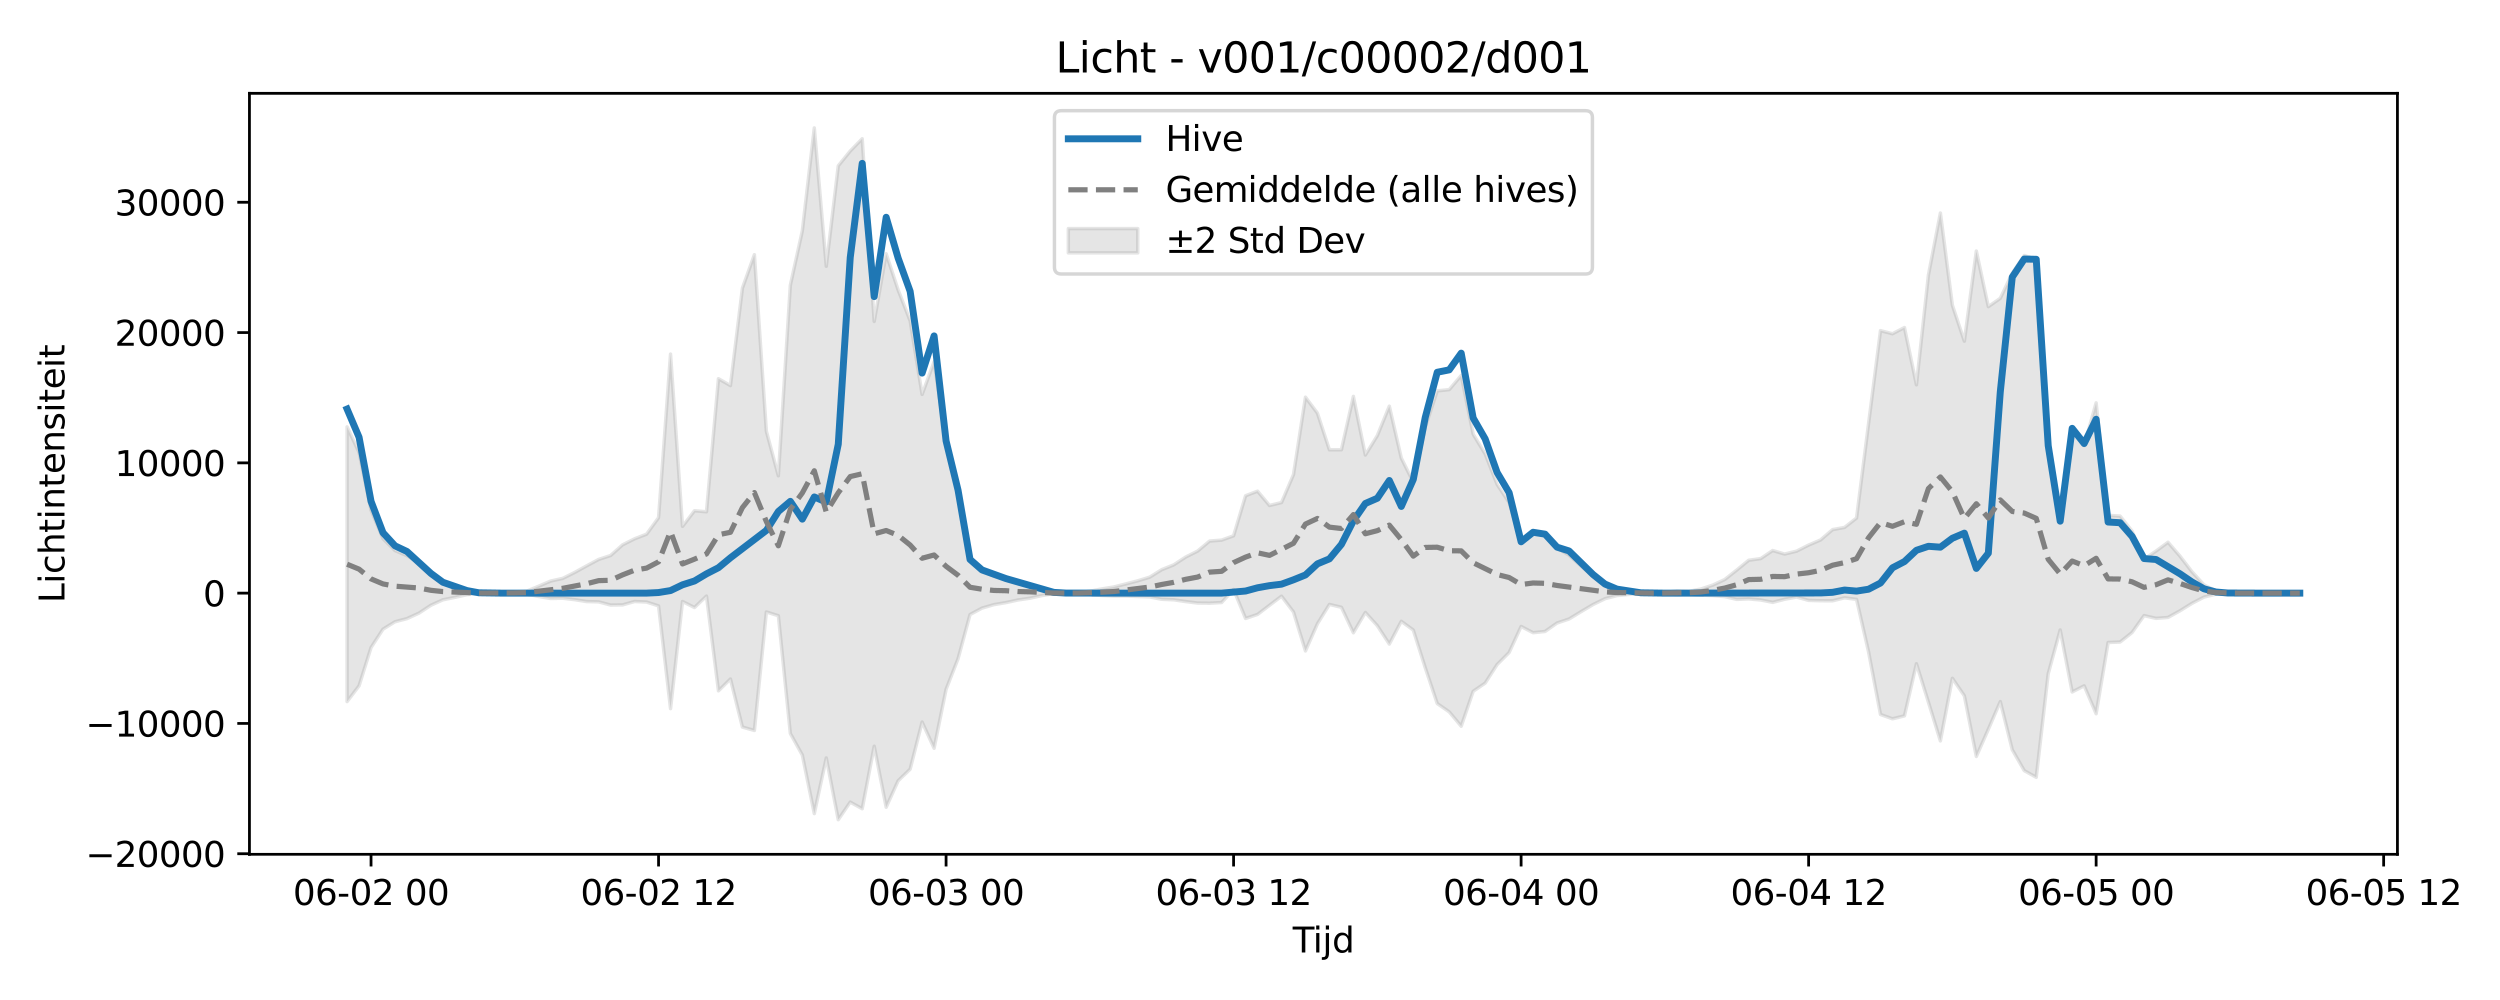<?xml version="1.0" encoding="utf-8" standalone="no"?>
<!DOCTYPE svg PUBLIC "-//W3C//DTD SVG 1.1//EN"
  "http://www.w3.org/Graphics/SVG/1.1/DTD/svg11.dtd">
<svg xmlns:xlink="http://www.w3.org/1999/xlink" width="720pt" height="288pt" viewBox="0 0 720 288" xmlns="http://www.w3.org/2000/svg" version="1.1">
 <defs>
  <style type="text/css">*{stroke-linejoin: round; stroke-linecap: butt}</style>
 </defs>
 <g id="figure_1">
  <g id="patch_1">
   <path d="M 0 288 
L 720 288 
L 720 0 
L 0 0 
z
" style="fill: #ffffff"/>
  </g>
  <g id="axes_1">
   <g id="patch_2">
    <path d="M 71.84 246.04 
L 690.459 246.04 
L 690.459 26.88 
L 71.84 26.88 
z
" style="fill: #ffffff"/>
   </g>
   <g id="FillBetweenPolyCollection_1">
    <defs>
     <path id="m3ba223df76" d="M 99.959 -165.064 
L 99.959 -85.947 
L 103.409 -90.483 
L 106.859 -101.502 
L 110.31 -106.797 
L 113.76 -108.932 
L 117.21 -109.838 
L 120.66 -111.414 
L 124.11 -113.691 
L 127.561 -115.256 
L 131.011 -115.963 
L 134.461 -116.721 
L 137.911 -117.114 
L 141.361 -117.173 
L 144.812 -117.147 
L 148.262 -116.974 
L 151.712 -116.913 
L 155.162 -116.209 
L 158.612 -115.632 
L 162.062 -115.706 
L 165.513 -115.296 
L 168.963 -114.743 
L 172.413 -114.662 
L 175.863 -113.744 
L 179.313 -113.79 
L 182.764 -114.767 
L 186.214 -114.609 
L 189.664 -113.494 
L 193.114 -83.909 
L 196.564 -114.769 
L 200.015 -113.027 
L 203.465 -116.335 
L 206.915 -89.032 
L 210.365 -92.454 
L 213.815 -78.601 
L 217.265 -77.619 
L 220.716 -111.748 
L 224.166 -110.667 
L 227.616 -76.762 
L 231.066 -70.55 
L 234.516 -53.676 
L 237.967 -69.714 
L 241.417 -51.922 
L 244.867 -56.99 
L 248.317 -55.078 
L 251.767 -73.093 
L 255.218 -55.512 
L 258.668 -63.145 
L 262.118 -66.466 
L 265.568 -80.051 
L 269.018 -72.497 
L 272.469 -89.466 
L 275.919 -98.288 
L 279.369 -111.013 
L 282.819 -112.862 
L 286.269 -113.867 
L 289.719 -114.45 
L 293.17 -115.207 
L 296.62 -115.715 
L 300.07 -116.474 
L 303.52 -117.042 
L 306.97 -117.163 
L 310.421 -117.105 
L 313.871 -116.818 
L 317.321 -116.49 
L 320.771 -116.327 
L 324.221 -116.335 
L 327.672 -116.211 
L 331.122 -116.088 
L 334.572 -115.4 
L 338.022 -115.257 
L 341.472 -114.748 
L 344.922 -114.319 
L 348.373 -114.281 
L 351.823 -114.474 
L 355.273 -118.237 
L 358.723 -109.886 
L 362.173 -111.037 
L 365.624 -113.679 
L 369.074 -116.298 
L 372.524 -111.75 
L 375.974 -100.527 
L 379.424 -108.36 
L 382.875 -113.921 
L 386.325 -113.104 
L 389.775 -105.76 
L 393.225 -111.607 
L 396.675 -107.795 
L 400.125 -102.504 
L 403.576 -109.07 
L 407.026 -106.534 
L 410.476 -95.682 
L 413.926 -85.376 
L 417.376 -82.984 
L 420.827 -78.845 
L 424.277 -88.91 
L 427.727 -91.259 
L 431.177 -96.615 
L 434.627 -100.073 
L 438.078 -107.582 
L 441.528 -105.783 
L 444.978 -106.138 
L 448.428 -108.569 
L 451.878 -109.725 
L 455.329 -111.83 
L 458.779 -113.874 
L 462.229 -115.571 
L 465.679 -116.465 
L 469.129 -116.805 
L 472.579 -117.115 
L 476.03 -117.161 
L 479.48 -117.074 
L 482.93 -116.767 
L 486.38 -116.905 
L 489.83 -116.623 
L 493.281 -116.463 
L 496.731 -116.177 
L 500.181 -115.379 
L 503.631 -115.512 
L 507.081 -115.205 
L 510.532 -114.518 
L 513.982 -115.41 
L 517.432 -116.057 
L 520.882 -115.081 
L 524.332 -114.985 
L 527.782 -114.963 
L 531.233 -115.829 
L 534.683 -115.377 
L 538.133 -100.327 
L 541.583 -82.23 
L 545.033 -80.98 
L 548.484 -81.825 
L 551.934 -96.85 
L 555.384 -85.774 
L 558.834 -74.615 
L 562.284 -92.652 
L 565.735 -87.605 
L 569.185 -70.134 
L 572.635 -77.954 
L 576.085 -85.942 
L 579.535 -72.064 
L 582.986 -66.054 
L 586.436 -64.134 
L 589.886 -93.97 
L 593.336 -106.576 
L 596.786 -88.71 
L 600.236 -90.481 
L 603.687 -82.44 
L 607.137 -102.959 
L 610.587 -103.09 
L 614.037 -105.835 
L 617.487 -110.703 
L 620.938 -109.907 
L 624.388 -110.177 
L 627.838 -112.088 
L 631.288 -114.233 
L 634.738 -116.033 
L 638.189 -116.878 
L 638.189 -117.8 
L 638.189 -117.8 
L 634.738 -119.57 
L 631.288 -123.337 
L 627.838 -127.83 
L 624.388 -131.832 
L 620.938 -129.29 
L 617.487 -126.971 
L 614.037 -135.05 
L 610.587 -139.376 
L 607.137 -139.586 
L 603.687 -171.98 
L 600.236 -159.662 
L 596.786 -164.124 
L 593.336 -138.831 
L 589.886 -159.855 
L 586.436 -213.298 
L 582.986 -214.416 
L 579.535 -209.343 
L 576.085 -202.091 
L 572.635 -199.687 
L 569.185 -215.705 
L 565.735 -189.741 
L 562.284 -200.106 
L 558.834 -226.659 
L 555.384 -208.8 
L 551.934 -177.165 
L 548.484 -193.667 
L 545.033 -191.878 
L 541.583 -192.775 
L 538.133 -165.908 
L 534.683 -138.811 
L 531.233 -136.105 
L 527.782 -135.473 
L 524.332 -132.502 
L 520.882 -131.019 
L 517.432 -129.277 
L 513.982 -128.434 
L 510.532 -129.452 
L 507.081 -127.124 
L 503.631 -126.65 
L 500.181 -123.829 
L 496.731 -121.099 
L 493.281 -119.496 
L 489.83 -118.355 
L 486.38 -117.7 
L 482.93 -117.825 
L 479.48 -117.336 
L 476.03 -117.202 
L 472.579 -117.266 
L 469.129 -117.72 
L 465.679 -118.218 
L 462.229 -119.528 
L 458.779 -122.017 
L 455.329 -125.013 
L 451.878 -128.1 
L 448.428 -130.198 
L 444.978 -133.877 
L 441.528 -134.414 
L 438.078 -131.716 
L 434.627 -143.279 
L 431.177 -148.481 
L 427.727 -157.255 
L 424.277 -162.953 
L 420.827 -179.86 
L 417.376 -175.789 
L 413.926 -175.428 
L 410.476 -165.001 
L 407.026 -149.139 
L 403.576 -156.084 
L 400.125 -171.027 
L 396.675 -162.557 
L 393.225 -156.951 
L 389.775 -173.842 
L 386.325 -158.469 
L 382.875 -158.448 
L 379.424 -169.01 
L 375.974 -173.617 
L 372.524 -151.319 
L 369.074 -143.264 
L 365.624 -142.425 
L 362.173 -146.547 
L 358.723 -145.221 
L 355.273 -133.698 
L 351.823 -132.447 
L 348.373 -132.18 
L 344.922 -129.299 
L 341.472 -127.566 
L 338.022 -125.317 
L 334.572 -123.938 
L 331.122 -121.782 
L 327.672 -120.725 
L 324.221 -119.825 
L 320.771 -118.956 
L 317.321 -118.391 
L 313.871 -117.731 
L 310.421 -117.281 
L 306.97 -117.197 
L 303.52 -117.373 
L 300.07 -118.205 
L 296.62 -119.386 
L 293.17 -120.063 
L 289.719 -121.301 
L 286.269 -122.028 
L 282.819 -123.747 
L 279.369 -126.723 
L 275.919 -146.358 
L 272.469 -160.338 
L 269.018 -183.832 
L 265.568 -174.4 
L 262.118 -195.613 
L 258.668 -204.48 
L 255.218 -214.916 
L 251.767 -195.42 
L 248.317 -248.044 
L 244.867 -244.509 
L 241.417 -240.238 
L 237.967 -211.309 
L 234.516 -251.158 
L 231.066 -221.505 
L 227.616 -205.843 
L 224.166 -150.961 
L 220.716 -163.799 
L 217.265 -214.655 
L 213.815 -205.022 
L 210.365 -176.954 
L 206.915 -178.935 
L 203.465 -140.609 
L 200.015 -140.908 
L 196.564 -136.405 
L 193.114 -186.025 
L 189.664 -138.908 
L 186.214 -134.164 
L 182.764 -132.825 
L 179.313 -131.094 
L 175.863 -128.018 
L 172.413 -126.888 
L 168.963 -125.036 
L 165.513 -123.146 
L 162.062 -121.424 
L 158.612 -120.665 
L 155.162 -119.182 
L 151.712 -117.756 
L 148.262 -117.513 
L 144.812 -117.219 
L 141.361 -117.181 
L 137.911 -117.267 
L 134.461 -117.843 
L 131.011 -118.955 
L 127.561 -119.991 
L 124.11 -122.285 
L 120.66 -125.894 
L 117.21 -127.955 
L 113.76 -129.436 
L 110.31 -132.858 
L 106.859 -141.063 
L 103.409 -157.684 
L 99.959 -165.064 
z
" style="stroke: #808080; stroke-opacity: 0.2"/>
    </defs>
    <g clip-path="url(#pbad978357d)">
     <use xlink:href="#m3ba223df76" x="0" y="288" style="fill: #808080; fill-opacity: 0.2; stroke: #808080; stroke-opacity: 0.2"/>
    </g>
   </g>
   <g id="matplotlib.axis_1">
    <g id="xtick_1">
     <g id="line2d_1">
      <defs>
       <path id="m67050bdaf3" d="M 0 0 
L 0 3.5 
" style="stroke: #000000; stroke-width: 0.8"/>
      </defs>
      <g>
       <use xlink:href="#m67050bdaf3" x="106.859" y="246.04" style="stroke: #000000; stroke-width: 0.8"/>
      </g>
     </g>
     <g id="text_1">
      <!-- 06-02 00 -->
      <g transform="translate(84.379 260.638) scale(0.1 -0.1)">
       <defs>
        <path id="DejaVuSans-30" d="M 2034 4250 
Q 1547 4250 1301 3770 
Q 1056 3291 1056 2328 
Q 1056 1369 1301 889 
Q 1547 409 2034 409 
Q 2525 409 2770 889 
Q 3016 1369 3016 2328 
Q 3016 3291 2770 3770 
Q 2525 4250 2034 4250 
z
M 2034 4750 
Q 2819 4750 3233 4129 
Q 3647 3509 3647 2328 
Q 3647 1150 3233 529 
Q 2819 -91 2034 -91 
Q 1250 -91 836 529 
Q 422 1150 422 2328 
Q 422 3509 836 4129 
Q 1250 4750 2034 4750 
z
" transform="scale(0.016)"/>
        <path id="DejaVuSans-36" d="M 2113 2584 
Q 1688 2584 1439 2293 
Q 1191 2003 1191 1497 
Q 1191 994 1439 701 
Q 1688 409 2113 409 
Q 2538 409 2786 701 
Q 3034 994 3034 1497 
Q 3034 2003 2786 2293 
Q 2538 2584 2113 2584 
z
M 3366 4563 
L 3366 3988 
Q 3128 4100 2886 4159 
Q 2644 4219 2406 4219 
Q 1781 4219 1451 3797 
Q 1122 3375 1075 2522 
Q 1259 2794 1537 2939 
Q 1816 3084 2150 3084 
Q 2853 3084 3261 2657 
Q 3669 2231 3669 1497 
Q 3669 778 3244 343 
Q 2819 -91 2113 -91 
Q 1303 -91 875 529 
Q 447 1150 447 2328 
Q 447 3434 972 4092 
Q 1497 4750 2381 4750 
Q 2619 4750 2861 4703 
Q 3103 4656 3366 4563 
z
" transform="scale(0.016)"/>
        <path id="DejaVuSans-2d" d="M 313 2009 
L 1997 2009 
L 1997 1497 
L 313 1497 
L 313 2009 
z
" transform="scale(0.016)"/>
        <path id="DejaVuSans-32" d="M 1228 531 
L 3431 531 
L 3431 0 
L 469 0 
L 469 531 
Q 828 903 1448 1529 
Q 2069 2156 2228 2338 
Q 2531 2678 2651 2914 
Q 2772 3150 2772 3378 
Q 2772 3750 2511 3984 
Q 2250 4219 1831 4219 
Q 1534 4219 1204 4116 
Q 875 4013 500 3803 
L 500 4441 
Q 881 4594 1212 4672 
Q 1544 4750 1819 4750 
Q 2544 4750 2975 4387 
Q 3406 4025 3406 3419 
Q 3406 3131 3298 2873 
Q 3191 2616 2906 2266 
Q 2828 2175 2409 1742 
Q 1991 1309 1228 531 
z
" transform="scale(0.016)"/>
        <path id="DejaVuSans-20" transform="scale(0.016)"/>
       </defs>
       <use xlink:href="#DejaVuSans-30"/>
       <use xlink:href="#DejaVuSans-36" transform="translate(63.623 0)"/>
       <use xlink:href="#DejaVuSans-2d" transform="translate(127.246 0)"/>
       <use xlink:href="#DejaVuSans-30" transform="translate(163.33 0)"/>
       <use xlink:href="#DejaVuSans-32" transform="translate(226.953 0)"/>
       <use xlink:href="#DejaVuSans-20" transform="translate(290.576 0)"/>
       <use xlink:href="#DejaVuSans-30" transform="translate(322.363 0)"/>
       <use xlink:href="#DejaVuSans-30" transform="translate(385.986 0)"/>
      </g>
     </g>
    </g>
    <g id="xtick_2">
     <g id="line2d_2">
      <g>
       <use xlink:href="#m67050bdaf3" x="189.664" y="246.04" style="stroke: #000000; stroke-width: 0.8"/>
      </g>
     </g>
     <g id="text_2">
      <!-- 06-02 12 -->
      <g transform="translate(167.183 260.638) scale(0.1 -0.1)">
       <defs>
        <path id="DejaVuSans-31" d="M 794 531 
L 1825 531 
L 1825 4091 
L 703 3866 
L 703 4441 
L 1819 4666 
L 2450 4666 
L 2450 531 
L 3481 531 
L 3481 0 
L 794 0 
L 794 531 
z
" transform="scale(0.016)"/>
       </defs>
       <use xlink:href="#DejaVuSans-30"/>
       <use xlink:href="#DejaVuSans-36" transform="translate(63.623 0)"/>
       <use xlink:href="#DejaVuSans-2d" transform="translate(127.246 0)"/>
       <use xlink:href="#DejaVuSans-30" transform="translate(163.33 0)"/>
       <use xlink:href="#DejaVuSans-32" transform="translate(226.953 0)"/>
       <use xlink:href="#DejaVuSans-20" transform="translate(290.576 0)"/>
       <use xlink:href="#DejaVuSans-31" transform="translate(322.363 0)"/>
       <use xlink:href="#DejaVuSans-32" transform="translate(385.986 0)"/>
      </g>
     </g>
    </g>
    <g id="xtick_3">
     <g id="line2d_3">
      <g>
       <use xlink:href="#m67050bdaf3" x="272.469" y="246.04" style="stroke: #000000; stroke-width: 0.8"/>
      </g>
     </g>
     <g id="text_3">
      <!-- 06-03 00 -->
      <g transform="translate(249.988 260.638) scale(0.1 -0.1)">
       <defs>
        <path id="DejaVuSans-33" d="M 2597 2516 
Q 3050 2419 3304 2112 
Q 3559 1806 3559 1356 
Q 3559 666 3084 287 
Q 2609 -91 1734 -91 
Q 1441 -91 1130 -33 
Q 819 25 488 141 
L 488 750 
Q 750 597 1062 519 
Q 1375 441 1716 441 
Q 2309 441 2620 675 
Q 2931 909 2931 1356 
Q 2931 1769 2642 2001 
Q 2353 2234 1838 2234 
L 1294 2234 
L 1294 2753 
L 1863 2753 
Q 2328 2753 2575 2939 
Q 2822 3125 2822 3475 
Q 2822 3834 2567 4026 
Q 2313 4219 1838 4219 
Q 1578 4219 1281 4162 
Q 984 4106 628 3988 
L 628 4550 
Q 988 4650 1302 4700 
Q 1616 4750 1894 4750 
Q 2613 4750 3031 4423 
Q 3450 4097 3450 3541 
Q 3450 3153 3228 2886 
Q 3006 2619 2597 2516 
z
" transform="scale(0.016)"/>
       </defs>
       <use xlink:href="#DejaVuSans-30"/>
       <use xlink:href="#DejaVuSans-36" transform="translate(63.623 0)"/>
       <use xlink:href="#DejaVuSans-2d" transform="translate(127.246 0)"/>
       <use xlink:href="#DejaVuSans-30" transform="translate(163.33 0)"/>
       <use xlink:href="#DejaVuSans-33" transform="translate(226.953 0)"/>
       <use xlink:href="#DejaVuSans-20" transform="translate(290.576 0)"/>
       <use xlink:href="#DejaVuSans-30" transform="translate(322.363 0)"/>
       <use xlink:href="#DejaVuSans-30" transform="translate(385.986 0)"/>
      </g>
     </g>
    </g>
    <g id="xtick_4">
     <g id="line2d_4">
      <g>
       <use xlink:href="#m67050bdaf3" x="355.273" y="246.04" style="stroke: #000000; stroke-width: 0.8"/>
      </g>
     </g>
     <g id="text_4">
      <!-- 06-03 12 -->
      <g transform="translate(332.793 260.638) scale(0.1 -0.1)">
       <use xlink:href="#DejaVuSans-30"/>
       <use xlink:href="#DejaVuSans-36" transform="translate(63.623 0)"/>
       <use xlink:href="#DejaVuSans-2d" transform="translate(127.246 0)"/>
       <use xlink:href="#DejaVuSans-30" transform="translate(163.33 0)"/>
       <use xlink:href="#DejaVuSans-33" transform="translate(226.953 0)"/>
       <use xlink:href="#DejaVuSans-20" transform="translate(290.576 0)"/>
       <use xlink:href="#DejaVuSans-31" transform="translate(322.363 0)"/>
       <use xlink:href="#DejaVuSans-32" transform="translate(385.986 0)"/>
      </g>
     </g>
    </g>
    <g id="xtick_5">
     <g id="line2d_5">
      <g>
       <use xlink:href="#m67050bdaf3" x="438.078" y="246.04" style="stroke: #000000; stroke-width: 0.8"/>
      </g>
     </g>
     <g id="text_5">
      <!-- 06-04 00 -->
      <g transform="translate(415.597 260.638) scale(0.1 -0.1)">
       <defs>
        <path id="DejaVuSans-34" d="M 2419 4116 
L 825 1625 
L 2419 1625 
L 2419 4116 
z
M 2253 4666 
L 3047 4666 
L 3047 1625 
L 3713 1625 
L 3713 1100 
L 3047 1100 
L 3047 0 
L 2419 0 
L 2419 1100 
L 313 1100 
L 313 1709 
L 2253 4666 
z
" transform="scale(0.016)"/>
       </defs>
       <use xlink:href="#DejaVuSans-30"/>
       <use xlink:href="#DejaVuSans-36" transform="translate(63.623 0)"/>
       <use xlink:href="#DejaVuSans-2d" transform="translate(127.246 0)"/>
       <use xlink:href="#DejaVuSans-30" transform="translate(163.33 0)"/>
       <use xlink:href="#DejaVuSans-34" transform="translate(226.953 0)"/>
       <use xlink:href="#DejaVuSans-20" transform="translate(290.576 0)"/>
       <use xlink:href="#DejaVuSans-30" transform="translate(322.363 0)"/>
       <use xlink:href="#DejaVuSans-30" transform="translate(385.986 0)"/>
      </g>
     </g>
    </g>
    <g id="xtick_6">
     <g id="line2d_6">
      <g>
       <use xlink:href="#m67050bdaf3" x="520.882" y="246.04" style="stroke: #000000; stroke-width: 0.8"/>
      </g>
     </g>
     <g id="text_6">
      <!-- 06-04 12 -->
      <g transform="translate(498.402 260.638) scale(0.1 -0.1)">
       <use xlink:href="#DejaVuSans-30"/>
       <use xlink:href="#DejaVuSans-36" transform="translate(63.623 0)"/>
       <use xlink:href="#DejaVuSans-2d" transform="translate(127.246 0)"/>
       <use xlink:href="#DejaVuSans-30" transform="translate(163.33 0)"/>
       <use xlink:href="#DejaVuSans-34" transform="translate(226.953 0)"/>
       <use xlink:href="#DejaVuSans-20" transform="translate(290.576 0)"/>
       <use xlink:href="#DejaVuSans-31" transform="translate(322.363 0)"/>
       <use xlink:href="#DejaVuSans-32" transform="translate(385.986 0)"/>
      </g>
     </g>
    </g>
    <g id="xtick_7">
     <g id="line2d_7">
      <g>
       <use xlink:href="#m67050bdaf3" x="603.687" y="246.04" style="stroke: #000000; stroke-width: 0.8"/>
      </g>
     </g>
     <g id="text_7">
      <!-- 06-05 00 -->
      <g transform="translate(581.206 260.638) scale(0.1 -0.1)">
       <defs>
        <path id="DejaVuSans-35" d="M 691 4666 
L 3169 4666 
L 3169 4134 
L 1269 4134 
L 1269 2991 
Q 1406 3038 1543 3061 
Q 1681 3084 1819 3084 
Q 2600 3084 3056 2656 
Q 3513 2228 3513 1497 
Q 3513 744 3044 326 
Q 2575 -91 1722 -91 
Q 1428 -91 1123 -41 
Q 819 9 494 109 
L 494 744 
Q 775 591 1075 516 
Q 1375 441 1709 441 
Q 2250 441 2565 725 
Q 2881 1009 2881 1497 
Q 2881 1984 2565 2268 
Q 2250 2553 1709 2553 
Q 1456 2553 1204 2497 
Q 953 2441 691 2322 
L 691 4666 
z
" transform="scale(0.016)"/>
       </defs>
       <use xlink:href="#DejaVuSans-30"/>
       <use xlink:href="#DejaVuSans-36" transform="translate(63.623 0)"/>
       <use xlink:href="#DejaVuSans-2d" transform="translate(127.246 0)"/>
       <use xlink:href="#DejaVuSans-30" transform="translate(163.33 0)"/>
       <use xlink:href="#DejaVuSans-35" transform="translate(226.953 0)"/>
       <use xlink:href="#DejaVuSans-20" transform="translate(290.576 0)"/>
       <use xlink:href="#DejaVuSans-30" transform="translate(322.363 0)"/>
       <use xlink:href="#DejaVuSans-30" transform="translate(385.986 0)"/>
      </g>
     </g>
    </g>
    <g id="xtick_8">
     <g id="line2d_8">
      <g>
       <use xlink:href="#m67050bdaf3" x="686.491" y="246.04" style="stroke: #000000; stroke-width: 0.8"/>
      </g>
     </g>
     <g id="text_8">
      <!-- 06-05 12 -->
      <g transform="translate(664.011 260.638) scale(0.1 -0.1)">
       <use xlink:href="#DejaVuSans-30"/>
       <use xlink:href="#DejaVuSans-36" transform="translate(63.623 0)"/>
       <use xlink:href="#DejaVuSans-2d" transform="translate(127.246 0)"/>
       <use xlink:href="#DejaVuSans-30" transform="translate(163.33 0)"/>
       <use xlink:href="#DejaVuSans-35" transform="translate(226.953 0)"/>
       <use xlink:href="#DejaVuSans-20" transform="translate(290.576 0)"/>
       <use xlink:href="#DejaVuSans-31" transform="translate(322.363 0)"/>
       <use xlink:href="#DejaVuSans-32" transform="translate(385.986 0)"/>
      </g>
     </g>
    </g>
    <g id="text_9">
     <!-- Tijd -->
     <g transform="translate(372.299 274.317) scale(0.1 -0.1)">
      <defs>
       <path id="DejaVuSans-54" d="M -19 4666 
L 3928 4666 
L 3928 4134 
L 2272 4134 
L 2272 0 
L 1638 0 
L 1638 4134 
L -19 4134 
L -19 4666 
z
" transform="scale(0.016)"/>
       <path id="DejaVuSans-69" d="M 603 3500 
L 1178 3500 
L 1178 0 
L 603 0 
L 603 3500 
z
M 603 4863 
L 1178 4863 
L 1178 4134 
L 603 4134 
L 603 4863 
z
" transform="scale(0.016)"/>
       <path id="DejaVuSans-6a" d="M 603 3500 
L 1178 3500 
L 1178 -63 
Q 1178 -731 923 -1031 
Q 669 -1331 103 -1331 
L -116 -1331 
L -116 -844 
L 38 -844 
Q 366 -844 484 -692 
Q 603 -541 603 -63 
L 603 3500 
z
M 603 4863 
L 1178 4863 
L 1178 4134 
L 603 4134 
L 603 4863 
z
" transform="scale(0.016)"/>
       <path id="DejaVuSans-64" d="M 2906 2969 
L 2906 4863 
L 3481 4863 
L 3481 0 
L 2906 0 
L 2906 525 
Q 2725 213 2448 61 
Q 2172 -91 1784 -91 
Q 1150 -91 751 415 
Q 353 922 353 1747 
Q 353 2572 751 3078 
Q 1150 3584 1784 3584 
Q 2172 3584 2448 3432 
Q 2725 3281 2906 2969 
z
M 947 1747 
Q 947 1113 1208 752 
Q 1469 391 1925 391 
Q 2381 391 2643 752 
Q 2906 1113 2906 1747 
Q 2906 2381 2643 2742 
Q 2381 3103 1925 3103 
Q 1469 3103 1208 2742 
Q 947 2381 947 1747 
z
" transform="scale(0.016)"/>
      </defs>
      <use xlink:href="#DejaVuSans-54"/>
      <use xlink:href="#DejaVuSans-69" transform="translate(57.959 0)"/>
      <use xlink:href="#DejaVuSans-6a" transform="translate(85.742 0)"/>
      <use xlink:href="#DejaVuSans-64" transform="translate(113.525 0)"/>
     </g>
    </g>
   </g>
   <g id="matplotlib.axis_2">
    <g id="ytick_1">
     <g id="line2d_9">
      <defs>
       <path id="m3b15252569" d="M 0 0 
L -3.5 0 
" style="stroke: #000000; stroke-width: 0.8"/>
      </defs>
      <g>
       <use xlink:href="#m3b15252569" x="71.84" y="245.87" style="stroke: #000000; stroke-width: 0.8"/>
      </g>
     </g>
     <g id="text_10">
      <!-- −20000 -->
      <g transform="translate(24.648 249.669) scale(0.1 -0.1)">
       <defs>
        <path id="DejaVuSans-2212" d="M 678 2272 
L 4684 2272 
L 4684 1741 
L 678 1741 
L 678 2272 
z
" transform="scale(0.016)"/>
       </defs>
       <use xlink:href="#DejaVuSans-2212"/>
       <use xlink:href="#DejaVuSans-32" transform="translate(83.789 0)"/>
       <use xlink:href="#DejaVuSans-30" transform="translate(147.412 0)"/>
       <use xlink:href="#DejaVuSans-30" transform="translate(211.035 0)"/>
       <use xlink:href="#DejaVuSans-30" transform="translate(274.658 0)"/>
       <use xlink:href="#DejaVuSans-30" transform="translate(338.281 0)"/>
      </g>
     </g>
    </g>
    <g id="ytick_2">
     <g id="line2d_10">
      <g>
       <use xlink:href="#m3b15252569" x="71.84" y="208.347" style="stroke: #000000; stroke-width: 0.8"/>
      </g>
     </g>
     <g id="text_11">
      <!-- −10000 -->
      <g transform="translate(24.648 212.146) scale(0.1 -0.1)">
       <use xlink:href="#DejaVuSans-2212"/>
       <use xlink:href="#DejaVuSans-31" transform="translate(83.789 0)"/>
       <use xlink:href="#DejaVuSans-30" transform="translate(147.412 0)"/>
       <use xlink:href="#DejaVuSans-30" transform="translate(211.035 0)"/>
       <use xlink:href="#DejaVuSans-30" transform="translate(274.658 0)"/>
       <use xlink:href="#DejaVuSans-30" transform="translate(338.281 0)"/>
      </g>
     </g>
    </g>
    <g id="ytick_3">
     <g id="line2d_11">
      <g>
       <use xlink:href="#m3b15252569" x="71.84" y="170.824" style="stroke: #000000; stroke-width: 0.8"/>
      </g>
     </g>
     <g id="text_12">
      <!-- 0 -->
      <g transform="translate(58.477 174.623) scale(0.1 -0.1)">
       <use xlink:href="#DejaVuSans-30"/>
      </g>
     </g>
    </g>
    <g id="ytick_4">
     <g id="line2d_12">
      <g>
       <use xlink:href="#m3b15252569" x="71.84" y="133.301" style="stroke: #000000; stroke-width: 0.8"/>
      </g>
     </g>
     <g id="text_13">
      <!-- 10000 -->
      <g transform="translate(33.028 137.1) scale(0.1 -0.1)">
       <use xlink:href="#DejaVuSans-31"/>
       <use xlink:href="#DejaVuSans-30" transform="translate(63.623 0)"/>
       <use xlink:href="#DejaVuSans-30" transform="translate(127.246 0)"/>
       <use xlink:href="#DejaVuSans-30" transform="translate(190.869 0)"/>
       <use xlink:href="#DejaVuSans-30" transform="translate(254.492 0)"/>
      </g>
     </g>
    </g>
    <g id="ytick_5">
     <g id="line2d_13">
      <g>
       <use xlink:href="#m3b15252569" x="71.84" y="95.778" style="stroke: #000000; stroke-width: 0.8"/>
      </g>
     </g>
     <g id="text_14">
      <!-- 20000 -->
      <g transform="translate(33.028 99.577) scale(0.1 -0.1)">
       <use xlink:href="#DejaVuSans-32"/>
       <use xlink:href="#DejaVuSans-30" transform="translate(63.623 0)"/>
       <use xlink:href="#DejaVuSans-30" transform="translate(127.246 0)"/>
       <use xlink:href="#DejaVuSans-30" transform="translate(190.869 0)"/>
       <use xlink:href="#DejaVuSans-30" transform="translate(254.492 0)"/>
      </g>
     </g>
    </g>
    <g id="ytick_6">
     <g id="line2d_14">
      <g>
       <use xlink:href="#m3b15252569" x="71.84" y="58.254" style="stroke: #000000; stroke-width: 0.8"/>
      </g>
     </g>
     <g id="text_15">
      <!-- 30000 -->
      <g transform="translate(33.028 62.054) scale(0.1 -0.1)">
       <use xlink:href="#DejaVuSans-33"/>
       <use xlink:href="#DejaVuSans-30" transform="translate(63.623 0)"/>
       <use xlink:href="#DejaVuSans-30" transform="translate(127.246 0)"/>
       <use xlink:href="#DejaVuSans-30" transform="translate(190.869 0)"/>
       <use xlink:href="#DejaVuSans-30" transform="translate(254.492 0)"/>
      </g>
     </g>
    </g>
    <g id="text_16">
     <!-- Lichtintensiteit -->
     <g transform="translate(18.568 173.656) rotate(-90) scale(0.1 -0.1)">
      <defs>
       <path id="DejaVuSans-4c" d="M 628 4666 
L 1259 4666 
L 1259 531 
L 3531 531 
L 3531 0 
L 628 0 
L 628 4666 
z
" transform="scale(0.016)"/>
       <path id="DejaVuSans-63" d="M 3122 3366 
L 3122 2828 
Q 2878 2963 2633 3030 
Q 2388 3097 2138 3097 
Q 1578 3097 1268 2742 
Q 959 2388 959 1747 
Q 959 1106 1268 751 
Q 1578 397 2138 397 
Q 2388 397 2633 464 
Q 2878 531 3122 666 
L 3122 134 
Q 2881 22 2623 -34 
Q 2366 -91 2075 -91 
Q 1284 -91 818 406 
Q 353 903 353 1747 
Q 353 2603 823 3093 
Q 1294 3584 2113 3584 
Q 2378 3584 2631 3529 
Q 2884 3475 3122 3366 
z
" transform="scale(0.016)"/>
       <path id="DejaVuSans-68" d="M 3513 2113 
L 3513 0 
L 2938 0 
L 2938 2094 
Q 2938 2591 2744 2837 
Q 2550 3084 2163 3084 
Q 1697 3084 1428 2787 
Q 1159 2491 1159 1978 
L 1159 0 
L 581 0 
L 581 4863 
L 1159 4863 
L 1159 2956 
Q 1366 3272 1645 3428 
Q 1925 3584 2291 3584 
Q 2894 3584 3203 3211 
Q 3513 2838 3513 2113 
z
" transform="scale(0.016)"/>
       <path id="DejaVuSans-74" d="M 1172 4494 
L 1172 3500 
L 2356 3500 
L 2356 3053 
L 1172 3053 
L 1172 1153 
Q 1172 725 1289 603 
Q 1406 481 1766 481 
L 2356 481 
L 2356 0 
L 1766 0 
Q 1100 0 847 248 
Q 594 497 594 1153 
L 594 3053 
L 172 3053 
L 172 3500 
L 594 3500 
L 594 4494 
L 1172 4494 
z
" transform="scale(0.016)"/>
       <path id="DejaVuSans-6e" d="M 3513 2113 
L 3513 0 
L 2938 0 
L 2938 2094 
Q 2938 2591 2744 2837 
Q 2550 3084 2163 3084 
Q 1697 3084 1428 2787 
Q 1159 2491 1159 1978 
L 1159 0 
L 581 0 
L 581 3500 
L 1159 3500 
L 1159 2956 
Q 1366 3272 1645 3428 
Q 1925 3584 2291 3584 
Q 2894 3584 3203 3211 
Q 3513 2838 3513 2113 
z
" transform="scale(0.016)"/>
       <path id="DejaVuSans-65" d="M 3597 1894 
L 3597 1613 
L 953 1613 
Q 991 1019 1311 708 
Q 1631 397 2203 397 
Q 2534 397 2845 478 
Q 3156 559 3463 722 
L 3463 178 
Q 3153 47 2828 -22 
Q 2503 -91 2169 -91 
Q 1331 -91 842 396 
Q 353 884 353 1716 
Q 353 2575 817 3079 
Q 1281 3584 2069 3584 
Q 2775 3584 3186 3129 
Q 3597 2675 3597 1894 
z
M 3022 2063 
Q 3016 2534 2758 2815 
Q 2500 3097 2075 3097 
Q 1594 3097 1305 2825 
Q 1016 2553 972 2059 
L 3022 2063 
z
" transform="scale(0.016)"/>
       <path id="DejaVuSans-73" d="M 2834 3397 
L 2834 2853 
Q 2591 2978 2328 3040 
Q 2066 3103 1784 3103 
Q 1356 3103 1142 2972 
Q 928 2841 928 2578 
Q 928 2378 1081 2264 
Q 1234 2150 1697 2047 
L 1894 2003 
Q 2506 1872 2764 1633 
Q 3022 1394 3022 966 
Q 3022 478 2636 193 
Q 2250 -91 1575 -91 
Q 1294 -91 989 -36 
Q 684 19 347 128 
L 347 722 
Q 666 556 975 473 
Q 1284 391 1588 391 
Q 1994 391 2212 530 
Q 2431 669 2431 922 
Q 2431 1156 2273 1281 
Q 2116 1406 1581 1522 
L 1381 1569 
Q 847 1681 609 1914 
Q 372 2147 372 2553 
Q 372 3047 722 3315 
Q 1072 3584 1716 3584 
Q 2034 3584 2315 3537 
Q 2597 3491 2834 3397 
z
" transform="scale(0.016)"/>
      </defs>
      <use xlink:href="#DejaVuSans-4c"/>
      <use xlink:href="#DejaVuSans-69" transform="translate(55.713 0)"/>
      <use xlink:href="#DejaVuSans-63" transform="translate(83.496 0)"/>
      <use xlink:href="#DejaVuSans-68" transform="translate(138.477 0)"/>
      <use xlink:href="#DejaVuSans-74" transform="translate(201.855 0)"/>
      <use xlink:href="#DejaVuSans-69" transform="translate(241.064 0)"/>
      <use xlink:href="#DejaVuSans-6e" transform="translate(268.848 0)"/>
      <use xlink:href="#DejaVuSans-74" transform="translate(332.227 0)"/>
      <use xlink:href="#DejaVuSans-65" transform="translate(371.436 0)"/>
      <use xlink:href="#DejaVuSans-6e" transform="translate(432.959 0)"/>
      <use xlink:href="#DejaVuSans-73" transform="translate(496.338 0)"/>
      <use xlink:href="#DejaVuSans-69" transform="translate(548.438 0)"/>
      <use xlink:href="#DejaVuSans-74" transform="translate(576.221 0)"/>
      <use xlink:href="#DejaVuSans-65" transform="translate(615.43 0)"/>
      <use xlink:href="#DejaVuSans-69" transform="translate(676.953 0)"/>
      <use xlink:href="#DejaVuSans-74" transform="translate(704.736 0)"/>
     </g>
    </g>
   </g>
   <g id="line2d_15">
    <path d="M 99.959 117.804 
L 103.409 125.916 
L 106.859 144.372 
L 110.31 153.43 
L 113.76 157.197 
L 117.21 158.832 
L 124.11 165.139 
L 127.561 167.692 
L 134.461 170.081 
L 137.911 170.723 
L 144.812 170.824 
L 186.214 170.819 
L 189.664 170.652 
L 193.114 170.083 
L 196.564 168.424 
L 200.015 167.323 
L 203.465 165.269 
L 206.915 163.499 
L 210.365 160.647 
L 220.716 152.752 
L 224.166 147.308 
L 227.616 144.389 
L 231.066 149.513 
L 234.516 143.126 
L 237.967 144.605 
L 241.417 127.951 
L 244.867 74.159 
L 248.317 47.05 
L 251.767 85.423 
L 255.218 62.578 
L 258.668 74.342 
L 262.118 83.893 
L 265.568 107.447 
L 269.018 96.746 
L 272.469 126.989 
L 275.919 141.167 
L 279.369 161.123 
L 282.819 164.142 
L 289.719 166.629 
L 303.52 170.605 
L 306.97 170.801 
L 324.221 170.824 
L 351.823 170.821 
L 358.723 170.216 
L 362.173 169.279 
L 365.624 168.66 
L 369.074 168.241 
L 372.524 166.986 
L 375.974 165.587 
L 379.424 162.389 
L 382.875 160.952 
L 386.325 156.785 
L 389.775 149.997 
L 393.225 145.001 
L 396.675 143.494 
L 400.125 138.383 
L 403.576 145.855 
L 407.026 138.085 
L 410.476 120.201 
L 413.926 107.209 
L 417.376 106.522 
L 420.827 101.71 
L 424.277 120.395 
L 427.727 126.402 
L 431.177 136.08 
L 434.627 141.894 
L 438.078 156.036 
L 441.528 153.291 
L 444.978 153.837 
L 448.428 157.579 
L 451.878 158.67 
L 458.779 165.438 
L 462.229 168.207 
L 465.679 169.665 
L 472.579 170.724 
L 479.48 170.824 
L 524.332 170.771 
L 527.782 170.588 
L 531.233 169.931 
L 534.683 170.236 
L 538.133 169.7 
L 541.583 167.907 
L 545.033 163.529 
L 548.484 161.731 
L 551.934 158.487 
L 555.384 157.331 
L 558.834 157.588 
L 562.284 155.014 
L 565.735 153.548 
L 569.185 163.702 
L 572.635 159.326 
L 576.085 112.84 
L 579.535 79.803 
L 582.986 74.603 
L 586.436 74.677 
L 589.886 128.349 
L 593.336 150.096 
L 596.786 123.364 
L 600.236 127.731 
L 603.687 120.746 
L 607.137 150.348 
L 610.587 150.54 
L 614.037 154.492 
L 617.487 160.862 
L 620.938 161.132 
L 627.838 165.258 
L 631.288 167.605 
L 634.738 169.573 
L 638.189 170.498 
L 641.639 170.785 
L 651.989 170.824 
L 662.34 170.824 
L 662.34 170.824 
" clip-path="url(#pbad978357d)" style="fill: none; stroke: #1f77b4; stroke-width: 2; stroke-linecap: square"/>
   </g>
   <g id="line2d_16">
    <path d="M 99.959 162.494 
L 103.409 163.916 
L 106.859 166.717 
L 110.31 168.172 
L 113.76 168.816 
L 120.66 169.346 
L 124.11 170.012 
L 127.561 170.377 
L 137.911 170.809 
L 148.262 170.756 
L 151.712 170.666 
L 158.612 169.852 
L 162.062 169.435 
L 168.963 168.111 
L 172.413 167.225 
L 175.863 167.119 
L 179.313 165.558 
L 182.764 164.204 
L 186.214 163.613 
L 189.664 161.799 
L 193.114 153.033 
L 196.564 162.413 
L 200.015 161.032 
L 203.465 159.528 
L 206.915 154.016 
L 210.365 153.296 
L 213.815 146.188 
L 217.265 141.863 
L 220.716 150.226 
L 224.166 157.186 
L 227.616 146.697 
L 231.066 141.972 
L 234.516 135.583 
L 237.967 147.489 
L 241.417 141.92 
L 244.867 137.25 
L 248.317 136.439 
L 251.767 153.744 
L 255.218 152.786 
L 258.668 154.187 
L 262.118 156.961 
L 265.568 160.775 
L 269.018 159.836 
L 272.469 163.098 
L 275.919 165.677 
L 279.369 169.132 
L 282.819 169.696 
L 286.269 170.052 
L 289.719 170.125 
L 293.17 170.365 
L 296.62 170.449 
L 303.52 170.793 
L 310.421 170.807 
L 317.321 170.56 
L 320.771 170.359 
L 331.122 169.065 
L 334.572 168.331 
L 338.022 167.713 
L 341.472 166.843 
L 344.922 166.191 
L 348.373 164.769 
L 351.823 164.539 
L 355.273 162.032 
L 358.723 160.447 
L 362.173 159.208 
L 365.624 159.948 
L 372.524 156.466 
L 375.974 150.928 
L 379.424 149.315 
L 382.875 151.816 
L 386.325 152.213 
L 389.775 148.199 
L 393.225 153.721 
L 396.675 152.824 
L 400.125 151.234 
L 403.576 155.423 
L 407.026 160.164 
L 410.476 157.658 
L 413.926 157.598 
L 417.376 158.613 
L 420.827 158.648 
L 424.277 162.068 
L 431.177 165.452 
L 434.627 166.324 
L 438.078 168.351 
L 441.528 167.902 
L 444.978 167.993 
L 448.428 168.617 
L 462.229 170.45 
L 465.679 170.658 
L 476.03 170.819 
L 486.38 170.698 
L 489.83 170.511 
L 493.281 170.021 
L 496.731 169.362 
L 500.181 168.396 
L 503.631 166.919 
L 507.081 166.835 
L 510.532 166.015 
L 513.982 166.078 
L 517.432 165.333 
L 520.882 164.95 
L 524.332 164.257 
L 527.782 162.782 
L 531.233 162.033 
L 534.683 160.906 
L 538.133 154.882 
L 541.583 150.498 
L 545.033 151.571 
L 548.484 150.254 
L 551.934 150.993 
L 555.384 140.713 
L 558.834 137.363 
L 562.284 141.621 
L 565.735 149.327 
L 569.185 145.081 
L 572.635 149.18 
L 576.085 143.984 
L 579.535 147.297 
L 582.986 147.765 
L 586.436 149.284 
L 589.886 161.087 
L 593.336 165.297 
L 596.786 161.583 
L 600.236 162.928 
L 603.687 160.79 
L 607.137 166.728 
L 610.587 166.767 
L 614.037 167.558 
L 617.487 169.163 
L 620.938 168.401 
L 624.388 166.996 
L 627.838 168.041 
L 631.288 169.215 
L 634.738 170.199 
L 638.189 170.661 
L 645.089 170.824 
L 662.34 170.824 
L 662.34 170.824 
" clip-path="url(#pbad978357d)" style="fill: none; stroke-dasharray: 5.55,2.4; stroke-dashoffset: 0; stroke: #808080; stroke-width: 1.5"/>
   </g>
   <g id="patch_3">
    <path d="M 71.84 246.04 
L 71.84 26.88 
" style="fill: none; stroke: #000000; stroke-width: 0.8; stroke-linejoin: miter; stroke-linecap: square"/>
   </g>
   <g id="patch_4">
    <path d="M 690.459 246.04 
L 690.459 26.88 
" style="fill: none; stroke: #000000; stroke-width: 0.8; stroke-linejoin: miter; stroke-linecap: square"/>
   </g>
   <g id="patch_5">
    <path d="M 71.84 246.04 
L 690.459 246.04 
" style="fill: none; stroke: #000000; stroke-width: 0.8; stroke-linejoin: miter; stroke-linecap: square"/>
   </g>
   <g id="patch_6">
    <path d="M 71.84 26.88 
L 690.459 26.88 
" style="fill: none; stroke: #000000; stroke-width: 0.8; stroke-linejoin: miter; stroke-linecap: square"/>
   </g>
   <g id="text_17">
    <!-- Licht - v001/c00002/d001 -->
    <g transform="translate(304.013 20.88) scale(0.12 -0.12)">
     <defs>
      <path id="DejaVuSans-76" d="M 191 3500 
L 800 3500 
L 1894 563 
L 2988 3500 
L 3597 3500 
L 2284 0 
L 1503 0 
L 191 3500 
z
" transform="scale(0.016)"/>
      <path id="DejaVuSans-2f" d="M 1625 4666 
L 2156 4666 
L 531 -594 
L 0 -594 
L 1625 4666 
z
" transform="scale(0.016)"/>
     </defs>
     <use xlink:href="#DejaVuSans-4c"/>
     <use xlink:href="#DejaVuSans-69" transform="translate(55.713 0)"/>
     <use xlink:href="#DejaVuSans-63" transform="translate(83.496 0)"/>
     <use xlink:href="#DejaVuSans-68" transform="translate(138.477 0)"/>
     <use xlink:href="#DejaVuSans-74" transform="translate(201.855 0)"/>
     <use xlink:href="#DejaVuSans-20" transform="translate(241.064 0)"/>
     <use xlink:href="#DejaVuSans-2d" transform="translate(272.852 0)"/>
     <use xlink:href="#DejaVuSans-20" transform="translate(308.936 0)"/>
     <use xlink:href="#DejaVuSans-76" transform="translate(340.723 0)"/>
     <use xlink:href="#DejaVuSans-30" transform="translate(399.902 0)"/>
     <use xlink:href="#DejaVuSans-30" transform="translate(463.525 0)"/>
     <use xlink:href="#DejaVuSans-31" transform="translate(527.148 0)"/>
     <use xlink:href="#DejaVuSans-2f" transform="translate(590.771 0)"/>
     <use xlink:href="#DejaVuSans-63" transform="translate(624.463 0)"/>
     <use xlink:href="#DejaVuSans-30" transform="translate(679.443 0)"/>
     <use xlink:href="#DejaVuSans-30" transform="translate(743.066 0)"/>
     <use xlink:href="#DejaVuSans-30" transform="translate(806.689 0)"/>
     <use xlink:href="#DejaVuSans-30" transform="translate(870.312 0)"/>
     <use xlink:href="#DejaVuSans-32" transform="translate(933.936 0)"/>
     <use xlink:href="#DejaVuSans-2f" transform="translate(997.559 0)"/>
     <use xlink:href="#DejaVuSans-64" transform="translate(1031.25 0)"/>
     <use xlink:href="#DejaVuSans-30" transform="translate(1094.727 0)"/>
     <use xlink:href="#DejaVuSans-30" transform="translate(1158.35 0)"/>
     <use xlink:href="#DejaVuSans-31" transform="translate(1221.973 0)"/>
    </g>
   </g>
   <g id="legend_1">
    <g id="patch_7">
     <path d="M 305.678 78.914 
L 456.621 78.914 
Q 458.621 78.914 458.621 76.914 
L 458.621 33.88 
Q 458.621 31.88 456.621 31.88 
L 305.678 31.88 
Q 303.678 31.88 303.678 33.88 
L 303.678 76.914 
Q 303.678 78.914 305.678 78.914 
z
" style="fill: #ffffff; opacity: 0.8; stroke: #cccccc; stroke-linejoin: miter"/>
    </g>
    <g id="line2d_17">
     <path d="M 307.678 39.978 
L 317.678 39.978 
L 327.678 39.978 
" style="fill: none; stroke: #1f77b4; stroke-width: 2; stroke-linecap: square"/>
    </g>
    <g id="text_18">
     <!-- Hive -->
     <g transform="translate(335.678 43.478) scale(0.1 -0.1)">
      <defs>
       <path id="DejaVuSans-48" d="M 628 4666 
L 1259 4666 
L 1259 2753 
L 3553 2753 
L 3553 4666 
L 4184 4666 
L 4184 0 
L 3553 0 
L 3553 2222 
L 1259 2222 
L 1259 0 
L 628 0 
L 628 4666 
z
" transform="scale(0.016)"/>
      </defs>
      <use xlink:href="#DejaVuSans-48"/>
      <use xlink:href="#DejaVuSans-69" transform="translate(75.195 0)"/>
      <use xlink:href="#DejaVuSans-76" transform="translate(102.979 0)"/>
      <use xlink:href="#DejaVuSans-65" transform="translate(162.158 0)"/>
     </g>
    </g>
    <g id="line2d_18">
     <path d="M 307.678 54.657 
L 317.678 54.657 
L 327.678 54.657 
" style="fill: none; stroke-dasharray: 5.55,2.4; stroke-dashoffset: 0; stroke: #808080; stroke-width: 1.5"/>
    </g>
    <g id="text_19">
     <!-- Gemiddelde (alle hives) -->
     <g transform="translate(335.678 58.157) scale(0.1 -0.1)">
      <defs>
       <path id="DejaVuSans-47" d="M 3809 666 
L 3809 1919 
L 2778 1919 
L 2778 2438 
L 4434 2438 
L 4434 434 
Q 4069 175 3628 42 
Q 3188 -91 2688 -91 
Q 1594 -91 976 548 
Q 359 1188 359 2328 
Q 359 3472 976 4111 
Q 1594 4750 2688 4750 
Q 3144 4750 3555 4637 
Q 3966 4525 4313 4306 
L 4313 3634 
Q 3963 3931 3569 4081 
Q 3175 4231 2741 4231 
Q 1884 4231 1454 3753 
Q 1025 3275 1025 2328 
Q 1025 1384 1454 906 
Q 1884 428 2741 428 
Q 3075 428 3337 486 
Q 3600 544 3809 666 
z
" transform="scale(0.016)"/>
       <path id="DejaVuSans-6d" d="M 3328 2828 
Q 3544 3216 3844 3400 
Q 4144 3584 4550 3584 
Q 5097 3584 5394 3201 
Q 5691 2819 5691 2113 
L 5691 0 
L 5113 0 
L 5113 2094 
Q 5113 2597 4934 2840 
Q 4756 3084 4391 3084 
Q 3944 3084 3684 2787 
Q 3425 2491 3425 1978 
L 3425 0 
L 2847 0 
L 2847 2094 
Q 2847 2600 2669 2842 
Q 2491 3084 2119 3084 
Q 1678 3084 1418 2786 
Q 1159 2488 1159 1978 
L 1159 0 
L 581 0 
L 581 3500 
L 1159 3500 
L 1159 2956 
Q 1356 3278 1631 3431 
Q 1906 3584 2284 3584 
Q 2666 3584 2933 3390 
Q 3200 3197 3328 2828 
z
" transform="scale(0.016)"/>
       <path id="DejaVuSans-6c" d="M 603 4863 
L 1178 4863 
L 1178 0 
L 603 0 
L 603 4863 
z
" transform="scale(0.016)"/>
       <path id="DejaVuSans-28" d="M 1984 4856 
Q 1566 4138 1362 3434 
Q 1159 2731 1159 2009 
Q 1159 1288 1364 580 
Q 1569 -128 1984 -844 
L 1484 -844 
Q 1016 -109 783 600 
Q 550 1309 550 2009 
Q 550 2706 781 3412 
Q 1013 4119 1484 4856 
L 1984 4856 
z
" transform="scale(0.016)"/>
       <path id="DejaVuSans-61" d="M 2194 1759 
Q 1497 1759 1228 1600 
Q 959 1441 959 1056 
Q 959 750 1161 570 
Q 1363 391 1709 391 
Q 2188 391 2477 730 
Q 2766 1069 2766 1631 
L 2766 1759 
L 2194 1759 
z
M 3341 1997 
L 3341 0 
L 2766 0 
L 2766 531 
Q 2569 213 2275 61 
Q 1981 -91 1556 -91 
Q 1019 -91 701 211 
Q 384 513 384 1019 
Q 384 1609 779 1909 
Q 1175 2209 1959 2209 
L 2766 2209 
L 2766 2266 
Q 2766 2663 2505 2880 
Q 2244 3097 1772 3097 
Q 1472 3097 1187 3025 
Q 903 2953 641 2809 
L 641 3341 
Q 956 3463 1253 3523 
Q 1550 3584 1831 3584 
Q 2591 3584 2966 3190 
Q 3341 2797 3341 1997 
z
" transform="scale(0.016)"/>
       <path id="DejaVuSans-29" d="M 513 4856 
L 1013 4856 
Q 1481 4119 1714 3412 
Q 1947 2706 1947 2009 
Q 1947 1309 1714 600 
Q 1481 -109 1013 -844 
L 513 -844 
Q 928 -128 1133 580 
Q 1338 1288 1338 2009 
Q 1338 2731 1133 3434 
Q 928 4138 513 4856 
z
" transform="scale(0.016)"/>
      </defs>
      <use xlink:href="#DejaVuSans-47"/>
      <use xlink:href="#DejaVuSans-65" transform="translate(77.49 0)"/>
      <use xlink:href="#DejaVuSans-6d" transform="translate(139.014 0)"/>
      <use xlink:href="#DejaVuSans-69" transform="translate(236.426 0)"/>
      <use xlink:href="#DejaVuSans-64" transform="translate(264.209 0)"/>
      <use xlink:href="#DejaVuSans-64" transform="translate(327.686 0)"/>
      <use xlink:href="#DejaVuSans-65" transform="translate(391.162 0)"/>
      <use xlink:href="#DejaVuSans-6c" transform="translate(452.686 0)"/>
      <use xlink:href="#DejaVuSans-64" transform="translate(480.469 0)"/>
      <use xlink:href="#DejaVuSans-65" transform="translate(543.945 0)"/>
      <use xlink:href="#DejaVuSans-20" transform="translate(605.469 0)"/>
      <use xlink:href="#DejaVuSans-28" transform="translate(637.256 0)"/>
      <use xlink:href="#DejaVuSans-61" transform="translate(676.27 0)"/>
      <use xlink:href="#DejaVuSans-6c" transform="translate(737.549 0)"/>
      <use xlink:href="#DejaVuSans-6c" transform="translate(765.332 0)"/>
      <use xlink:href="#DejaVuSans-65" transform="translate(793.115 0)"/>
      <use xlink:href="#DejaVuSans-20" transform="translate(854.639 0)"/>
      <use xlink:href="#DejaVuSans-68" transform="translate(886.426 0)"/>
      <use xlink:href="#DejaVuSans-69" transform="translate(949.805 0)"/>
      <use xlink:href="#DejaVuSans-76" transform="translate(977.588 0)"/>
      <use xlink:href="#DejaVuSans-65" transform="translate(1036.768 0)"/>
      <use xlink:href="#DejaVuSans-73" transform="translate(1098.291 0)"/>
      <use xlink:href="#DejaVuSans-29" transform="translate(1150.391 0)"/>
     </g>
    </g>
    <g id="patch_8">
     <path d="M 307.678 72.835 
L 327.678 72.835 
L 327.678 65.835 
L 307.678 65.835 
z
" style="fill: #808080; fill-opacity: 0.2; stroke: #808080; stroke-opacity: 0.2; stroke-linejoin: miter"/>
    </g>
    <g id="text_20">
     <!-- ±2 Std Dev -->
     <g transform="translate(335.678 72.835) scale(0.1 -0.1)">
      <defs>
       <path id="DejaVuSans-b1" d="M 2944 4013 
L 2944 2803 
L 4684 2803 
L 4684 2272 
L 2944 2272 
L 2944 1063 
L 2419 1063 
L 2419 2272 
L 678 2272 
L 678 2803 
L 2419 2803 
L 2419 4013 
L 2944 4013 
z
M 678 531 
L 4684 531 
L 4684 0 
L 678 0 
L 678 531 
z
" transform="scale(0.016)"/>
       <path id="DejaVuSans-53" d="M 3425 4513 
L 3425 3897 
Q 3066 4069 2747 4153 
Q 2428 4238 2131 4238 
Q 1616 4238 1336 4038 
Q 1056 3838 1056 3469 
Q 1056 3159 1242 3001 
Q 1428 2844 1947 2747 
L 2328 2669 
Q 3034 2534 3370 2195 
Q 3706 1856 3706 1288 
Q 3706 609 3251 259 
Q 2797 -91 1919 -91 
Q 1588 -91 1214 -16 
Q 841 59 441 206 
L 441 856 
Q 825 641 1194 531 
Q 1563 422 1919 422 
Q 2459 422 2753 634 
Q 3047 847 3047 1241 
Q 3047 1584 2836 1778 
Q 2625 1972 2144 2069 
L 1759 2144 
Q 1053 2284 737 2584 
Q 422 2884 422 3419 
Q 422 4038 858 4394 
Q 1294 4750 2059 4750 
Q 2388 4750 2728 4690 
Q 3069 4631 3425 4513 
z
" transform="scale(0.016)"/>
       <path id="DejaVuSans-44" d="M 1259 4147 
L 1259 519 
L 2022 519 
Q 2988 519 3436 956 
Q 3884 1394 3884 2338 
Q 3884 3275 3436 3711 
Q 2988 4147 2022 4147 
L 1259 4147 
z
M 628 4666 
L 1925 4666 
Q 3281 4666 3915 4102 
Q 4550 3538 4550 2338 
Q 4550 1131 3912 565 
Q 3275 0 1925 0 
L 628 0 
L 628 4666 
z
" transform="scale(0.016)"/>
      </defs>
      <use xlink:href="#DejaVuSans-b1"/>
      <use xlink:href="#DejaVuSans-32" transform="translate(83.789 0)"/>
      <use xlink:href="#DejaVuSans-20" transform="translate(147.412 0)"/>
      <use xlink:href="#DejaVuSans-53" transform="translate(179.199 0)"/>
      <use xlink:href="#DejaVuSans-74" transform="translate(242.676 0)"/>
      <use xlink:href="#DejaVuSans-64" transform="translate(281.885 0)"/>
      <use xlink:href="#DejaVuSans-20" transform="translate(345.361 0)"/>
      <use xlink:href="#DejaVuSans-44" transform="translate(377.148 0)"/>
      <use xlink:href="#DejaVuSans-65" transform="translate(454.15 0)"/>
      <use xlink:href="#DejaVuSans-76" transform="translate(515.674 0)"/>
     </g>
    </g>
   </g>
  </g>
 </g>
 <defs>
  <clipPath id="pbad978357d">
   <rect x="71.84" y="26.88" width="618.619" height="219.16"/>
  </clipPath>
 </defs>
</svg>
